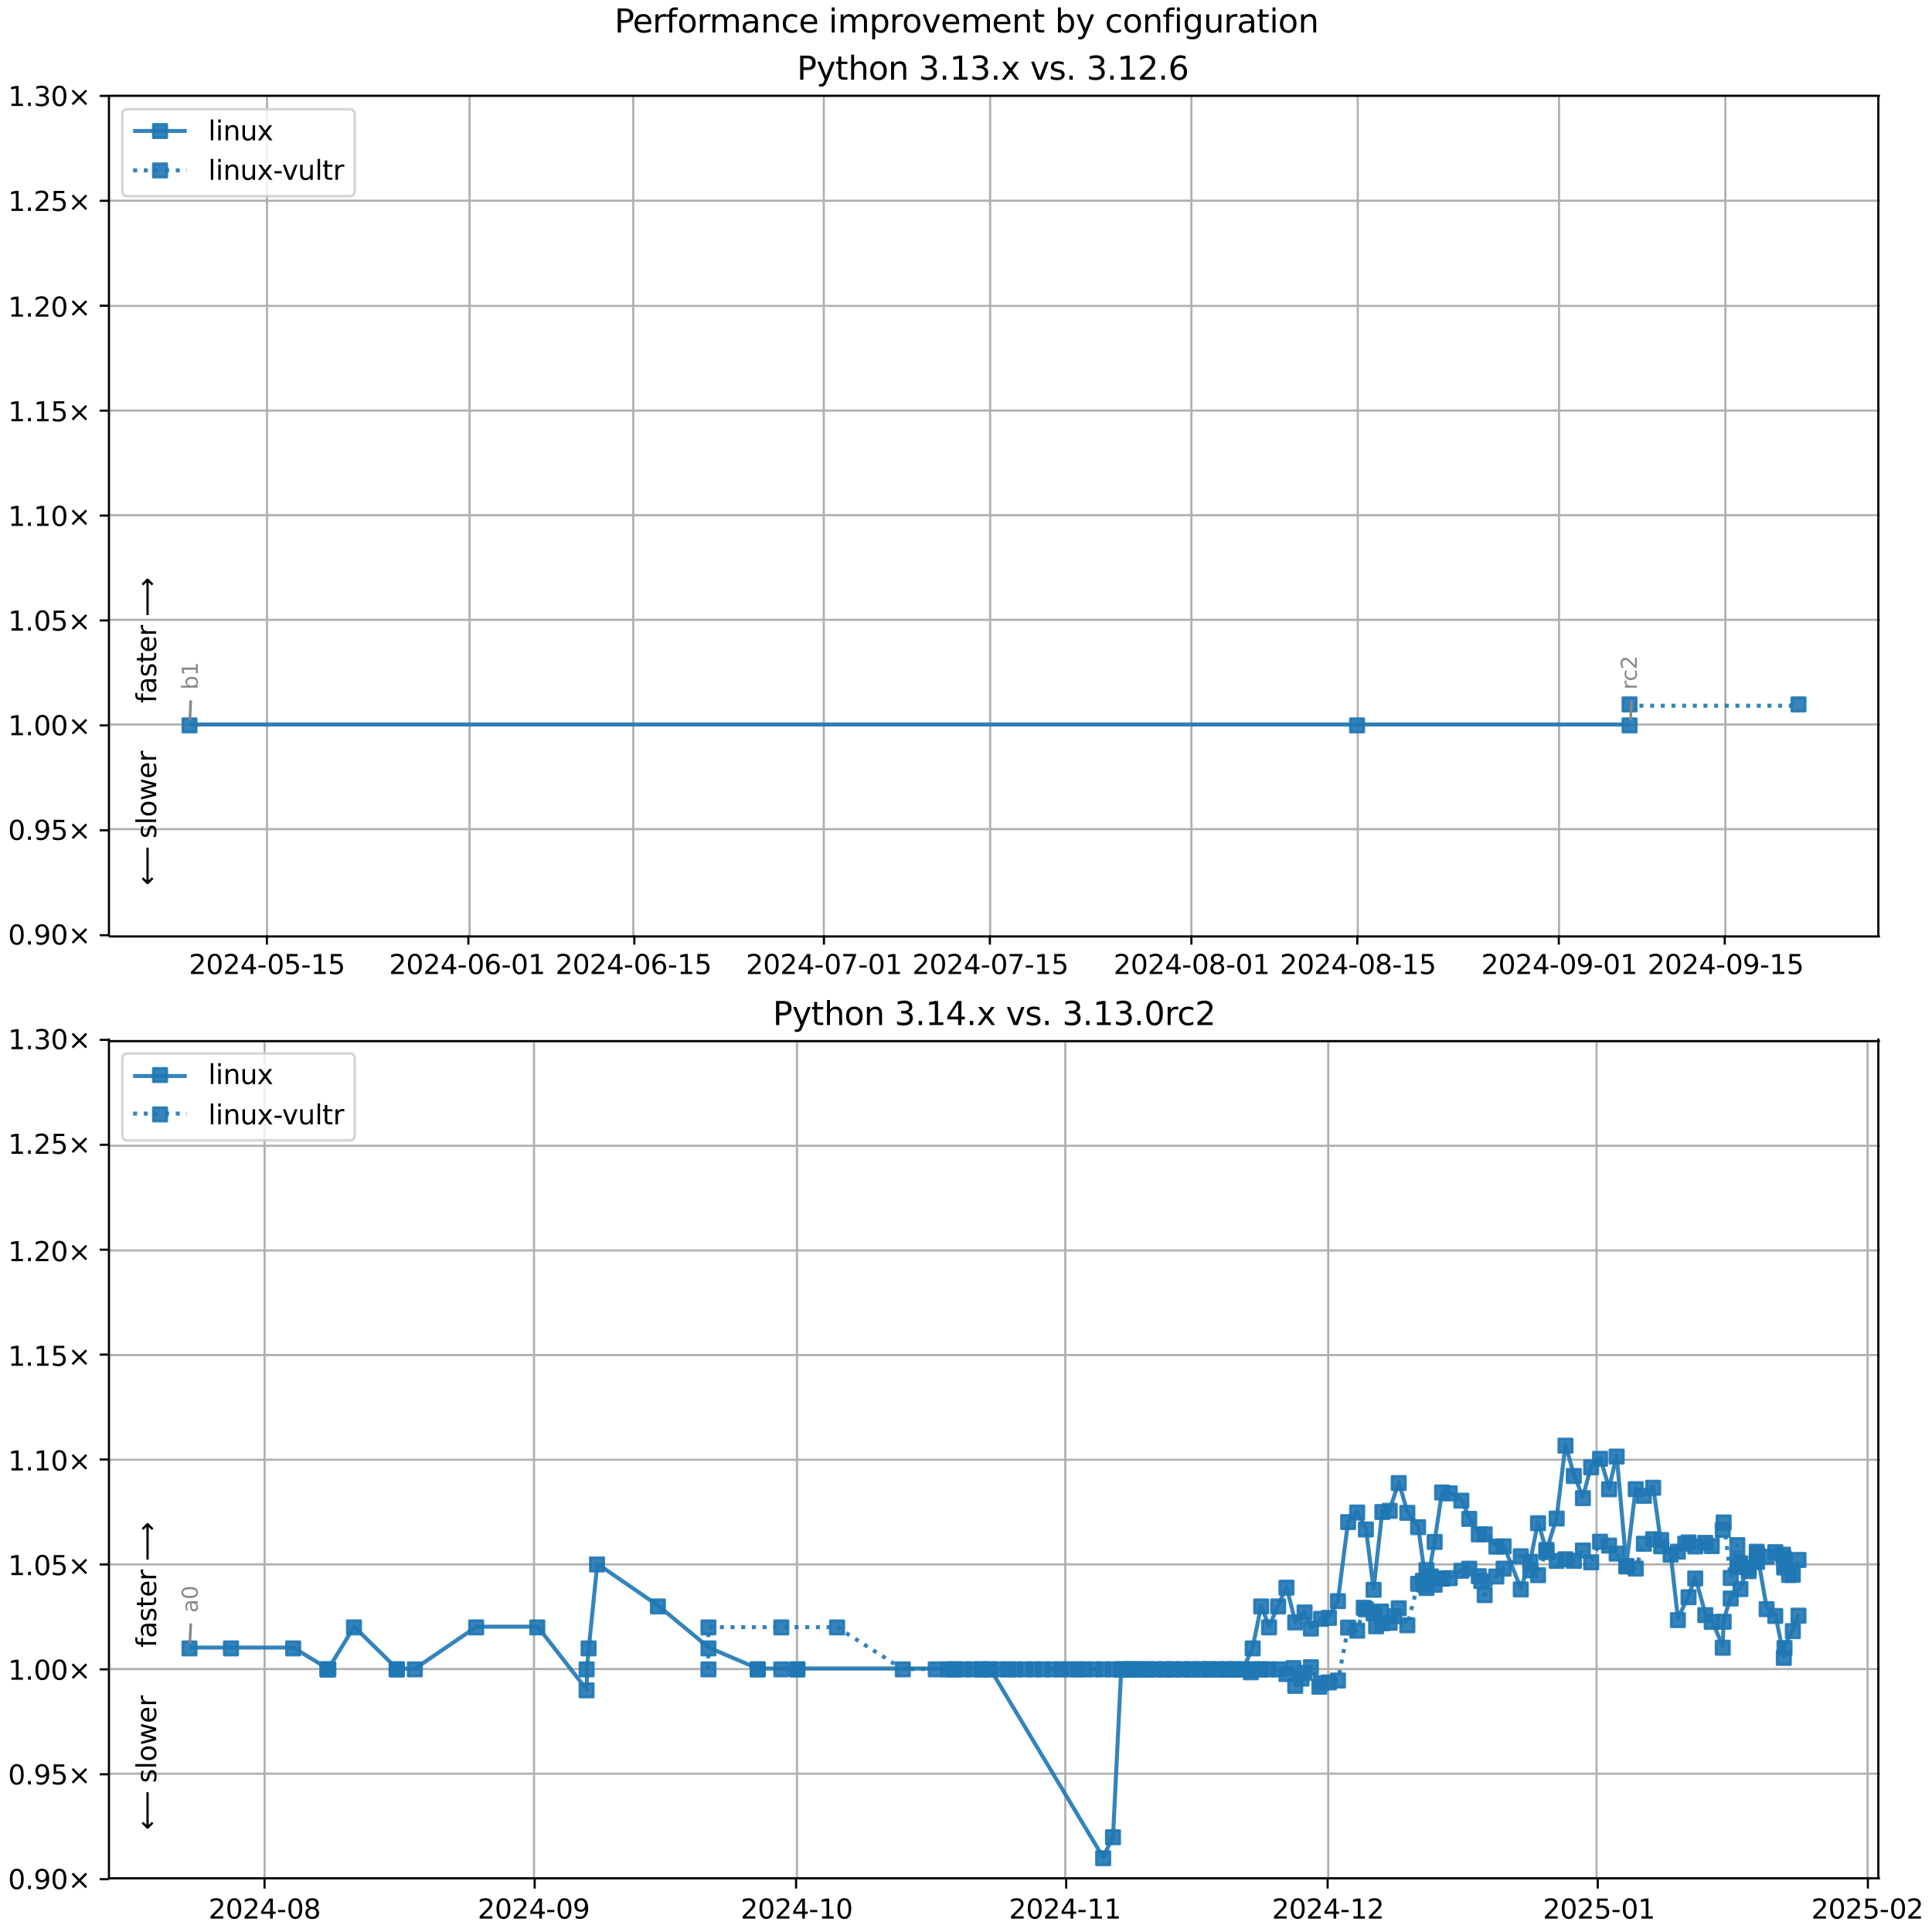 <?xml version="1.0" encoding="UTF-8"?>
<!DOCTYPE svg  PUBLIC '-//W3C//DTD SVG 1.1//EN'  'http://www.w3.org/Graphics/SVG/1.1/DTD/svg11.dtd'>
<svg width="720pt" height="720pt" version="1.1" viewBox="0 0 720 720" xmlns="http://www.w3.org/2000/svg" xmlns:xlink="http://www.w3.org/1999/xlink">
<defs>
<style type="text/css">*{stroke-linejoin: round; stroke-linecap: butt}</style>
</defs>
<path d="m0 720h720v-720h-720z" fill="#fff"/>
<path d="m40.6 349h660v-313h-660z" fill="#fff"/>
<path d="m99.5 349v-313" clip-path="url(#g)" fill="none" stroke="#b0b0b0" stroke-linecap="square" stroke-width=".8"/>
<defs>
<path id="k" d="m0 0v3.5" stroke="#000" stroke-width=".8"/>
</defs>
<use x="99.457" y="348.529" stroke="#000000" stroke-width=".8" xlink:href="#k"/>
<g transform="translate(70.4 363) scale(.1 -.1)">
<defs>
<path id="c" transform="scale(.016)" d="m1228 531h2203v-531h-2962v531q359 372 979 998 621 627 780 809 303 340 423 576 121 236 121 464 0 372-261 606-261 235-680 235-297 0-627-103-329-103-704-313v638q381 153 712 231 332 78 607 78 725 0 1156-363 431-362 431-968 0-288-108-546-107-257-392-607-78-91-497-524-418-433-1181-1211z"/>
<path id="b" transform="scale(.016)" d="m2034 4250q-487 0-733-480-245-479-245-1442 0-959 245-1439 246-480 733-480 491 0 736 480 246 480 246 1439 0 963-246 1442-245 480-736 480zm0 500q785 0 1199-621 414-620 414-1801 0-1178-414-1799-414-620-1199-620-784 0-1198 620-414 621-414 1799 0 1181 414 1801 414 621 1198 621z"/>
<path id="m" transform="scale(.016)" d="m2419 4116-1594-2491h1594v2491zm-166 550h794v-3041h666v-525h-666v-1100h-628v1100h-2106v609l1940 2957z"/>
<path id="f" transform="scale(.016)" d="m313 2009h1684v-512h-1684v512z"/>
<path id="l" transform="scale(.016)" d="m691 4666h2478v-532h-1900v-1143q137 47 274 70 138 23 276 23 781 0 1237-428 457-428 457-1159 0-753-469-1171-469-417-1322-417-294 0-599 50-304 50-629 150v635q281-153 581-228t634-75q541 0 856 284 316 284 316 772 0 487-316 771-315 285-856 285-253 0-505-56-251-56-513-175v2344z"/>
<path id="d" transform="scale(.016)" d="m794 531h1031v3560l-1122-225v575l1116 225h631v-4135h1031v-531h-2687v531z"/>
</defs>
<use xlink:href="#c"/>
<use transform="translate(63.6)" xlink:href="#b"/>
<use transform="translate(127)" xlink:href="#c"/>
<use transform="translate(191)" xlink:href="#m"/>
<use transform="translate(254)" xlink:href="#f"/>
<use transform="translate(291)" xlink:href="#b"/>
<use transform="translate(354)" xlink:href="#l"/>
<use transform="translate(418)" xlink:href="#f"/>
<use transform="translate(454)" xlink:href="#d"/>
<use transform="translate(518)" xlink:href="#l"/>
</g>
<path d="m175 349v-313" clip-path="url(#g)" fill="none" stroke="#b0b0b0" stroke-linecap="square" stroke-width=".8"/>
<use x="174.548" y="348.529" stroke="#000000" stroke-width=".8" xlink:href="#k"/>
<g transform="translate(145 363) scale(.1 -.1)">
<defs>
<path id="ah" transform="scale(.016)" d="m2113 2584q-425 0-674-291-248-290-248-796 0-503 248-796 249-292 674-292t673 292q248 293 248 796 0 506-248 796-248 291-673 291zm1253 1979v-575q-238 112-480 171-242 60-480 60-625 0-955-422-329-422-376-1275 184 272 462 417 279 145 613 145 703 0 1111-427 408-426 408-1160 0-719-425-1154-425-434-1131-434-810 0-1238 620-428 621-428 1799 0 1106 525 1764t1409 658q238 0 480-47t505-140z"/>
</defs>
<use xlink:href="#c"/>
<use transform="translate(63.6)" xlink:href="#b"/>
<use transform="translate(127)" xlink:href="#c"/>
<use transform="translate(191)" xlink:href="#m"/>
<use transform="translate(254)" xlink:href="#f"/>
<use transform="translate(291)" xlink:href="#b"/>
<use transform="translate(354)" xlink:href="#ah"/>
<use transform="translate(418)" xlink:href="#f"/>
<use transform="translate(454)" xlink:href="#b"/>
<use transform="translate(518)" xlink:href="#d"/>
</g>
<path d="m236 349v-313" clip-path="url(#g)" fill="none" stroke="#b0b0b0" stroke-linecap="square" stroke-width=".8"/>
<use x="236.387" y="348.529" stroke="#000000" stroke-width=".8" xlink:href="#k"/>
<g transform="translate(207 363) scale(.1 -.1)">
<use xlink:href="#c"/>
<use transform="translate(63.6)" xlink:href="#b"/>
<use transform="translate(127)" xlink:href="#c"/>
<use transform="translate(191)" xlink:href="#m"/>
<use transform="translate(254)" xlink:href="#f"/>
<use transform="translate(291)" xlink:href="#b"/>
<use transform="translate(354)" xlink:href="#ah"/>
<use transform="translate(418)" xlink:href="#f"/>
<use transform="translate(454)" xlink:href="#d"/>
<use transform="translate(518)" xlink:href="#l"/>
</g>
<path d="m307 349v-313" clip-path="url(#g)" fill="none" stroke="#b0b0b0" stroke-linecap="square" stroke-width=".8"/>
<use x="307.061" y="348.529" stroke="#000000" stroke-width=".8" xlink:href="#k"/>
<g transform="translate(278 363) scale(.1 -.1)">
<defs>
<path id="al" transform="scale(.016)" d="m525 4666h3e3v-269l-1694-4397h-659l1594 4134h-2241v532z"/>
</defs>
<use xlink:href="#c"/>
<use transform="translate(63.6)" xlink:href="#b"/>
<use transform="translate(127)" xlink:href="#c"/>
<use transform="translate(191)" xlink:href="#m"/>
<use transform="translate(254)" xlink:href="#f"/>
<use transform="translate(291)" xlink:href="#b"/>
<use transform="translate(354)" xlink:href="#al"/>
<use transform="translate(418)" xlink:href="#f"/>
<use transform="translate(454)" xlink:href="#b"/>
<use transform="translate(518)" xlink:href="#d"/>
</g>
<path d="m369 349v-313" clip-path="url(#g)" fill="none" stroke="#b0b0b0" stroke-linecap="square" stroke-width=".8"/>
<use x="368.9" y="348.529" stroke="#000000" stroke-width=".8" xlink:href="#k"/>
<g transform="translate(340 363) scale(.1 -.1)">
<use xlink:href="#c"/>
<use transform="translate(63.6)" xlink:href="#b"/>
<use transform="translate(127)" xlink:href="#c"/>
<use transform="translate(191)" xlink:href="#m"/>
<use transform="translate(254)" xlink:href="#f"/>
<use transform="translate(291)" xlink:href="#b"/>
<use transform="translate(354)" xlink:href="#al"/>
<use transform="translate(418)" xlink:href="#f"/>
<use transform="translate(454)" xlink:href="#d"/>
<use transform="translate(518)" xlink:href="#l"/>
</g>
<path d="m444 349v-313" clip-path="url(#g)" fill="none" stroke="#b0b0b0" stroke-linecap="square" stroke-width=".8"/>
<use x="443.991" y="348.529" stroke="#000000" stroke-width=".8" xlink:href="#k"/>
<g transform="translate(415 363) scale(.1 -.1)">
<defs>
<path id="ag" transform="scale(.016)" d="m2034 2216q-450 0-708-241-257-241-257-662 0-422 257-663 258-241 708-241t709 242q260 243 260 662 0 421-258 662-257 241-711 241zm-631 268q-406 100-633 378-226 279-226 679 0 559 398 884 399 325 1092 325 697 0 1094-325t397-884q0-400-227-679-226-278-629-378 456-106 710-416 255-309 255-755 0-679-414-1042-414-362-1186-362-771 0-1186 362-414 363-414 1042 0 446 256 755 257 310 713 416zm-231 997q0-362 226-565 227-203 636-203 407 0 636 203 230 203 230 565 0 363-230 566-229 203-636 203-409 0-636-203-226-203-226-566z"/>
</defs>
<use xlink:href="#c"/>
<use transform="translate(63.6)" xlink:href="#b"/>
<use transform="translate(127)" xlink:href="#c"/>
<use transform="translate(191)" xlink:href="#m"/>
<use transform="translate(254)" xlink:href="#f"/>
<use transform="translate(291)" xlink:href="#b"/>
<use transform="translate(354)" xlink:href="#ag"/>
<use transform="translate(418)" xlink:href="#f"/>
<use transform="translate(454)" xlink:href="#b"/>
<use transform="translate(518)" xlink:href="#d"/>
</g>
<path d="m506 349v-313" clip-path="url(#g)" fill="none" stroke="#b0b0b0" stroke-linecap="square" stroke-width=".8"/>
<use x="505.83" y="348.529" stroke="#000000" stroke-width=".8" xlink:href="#k"/>
<g transform="translate(477 363) scale(.1 -.1)">
<use xlink:href="#c"/>
<use transform="translate(63.6)" xlink:href="#b"/>
<use transform="translate(127)" xlink:href="#c"/>
<use transform="translate(191)" xlink:href="#m"/>
<use transform="translate(254)" xlink:href="#f"/>
<use transform="translate(291)" xlink:href="#b"/>
<use transform="translate(354)" xlink:href="#ag"/>
<use transform="translate(418)" xlink:href="#f"/>
<use transform="translate(454)" xlink:href="#d"/>
<use transform="translate(518)" xlink:href="#l"/>
</g>
<path d="m581 349v-313" clip-path="url(#g)" fill="none" stroke="#b0b0b0" stroke-linecap="square" stroke-width=".8"/>
<use x="580.921" y="348.529" stroke="#000000" stroke-width=".8" xlink:href="#k"/>
<g transform="translate(552 363) scale(.1 -.1)">
<defs>
<path id="w" transform="scale(.016)" d="m703 97v575q238-113 481-172 244-59 479-59 625 0 954 420 330 420 377 1277-181-269-460-413-278-144-615-144-700 0-1108 423-408 424-408 1159 0 718 425 1152 425 435 1131 435 810 0 1236-621 427-620 427-1801 0-1103-524-1761-523-658-1407-658-238 0-482 47-243 47-506 141zm1256 1978q425 0 673 290 249 291 249 798 0 503-249 795-248 292-673 292t-673-292-248-795q0-507 248-798 248-290 673-290z"/>
</defs>
<use xlink:href="#c"/>
<use transform="translate(63.6)" xlink:href="#b"/>
<use transform="translate(127)" xlink:href="#c"/>
<use transform="translate(191)" xlink:href="#m"/>
<use transform="translate(254)" xlink:href="#f"/>
<use transform="translate(291)" xlink:href="#b"/>
<use transform="translate(354)" xlink:href="#w"/>
<use transform="translate(418)" xlink:href="#f"/>
<use transform="translate(454)" xlink:href="#b"/>
<use transform="translate(518)" xlink:href="#d"/>
</g>
<path d="m643 349v-313" clip-path="url(#g)" fill="none" stroke="#b0b0b0" stroke-linecap="square" stroke-width=".8"/>
<use x="642.761" y="348.529" stroke="#000000" stroke-width=".8" xlink:href="#k"/>
<g transform="translate(614 363) scale(.1 -.1)">
<use xlink:href="#c"/>
<use transform="translate(63.6)" xlink:href="#b"/>
<use transform="translate(127)" xlink:href="#c"/>
<use transform="translate(191)" xlink:href="#m"/>
<use transform="translate(254)" xlink:href="#f"/>
<use transform="translate(291)" xlink:href="#b"/>
<use transform="translate(354)" xlink:href="#w"/>
<use transform="translate(418)" xlink:href="#f"/>
<use transform="translate(454)" xlink:href="#d"/>
<use transform="translate(518)" xlink:href="#l"/>
</g>
<path d="m40.6 349h660" clip-path="url(#g)" fill="none" stroke="#b0b0b0" stroke-linecap="square" stroke-width=".8"/>
<defs>
<path id="i" d="m0 0h-3.5" stroke="#000" stroke-width=".8"/>
</defs>
<use x="40.646" y="348.529" stroke="#000000" stroke-width=".8" xlink:href="#i"/>
<g transform="translate(3 352) scale(.1 -.1)">
<defs>
<path id="e" transform="scale(.016)" d="m684 794h660v-794h-660v794z"/>
<path id="j" transform="scale(.016)" d="m4488 3438-1429-1435 1429-1428-372-378-1435 1434-1434-1434-369 378 1425 1428-1425 1435 369 378 1434-1435 1435 1435 372-378z"/>
</defs>
<use xlink:href="#b"/>
<use transform="translate(63.6)" xlink:href="#e"/>
<use transform="translate(95.4)" xlink:href="#w"/>
<use transform="translate(159)" xlink:href="#b"/>
<use transform="translate(223)" xlink:href="#j"/>
</g>
<path d="m40.6 309h660" clip-path="url(#g)" fill="none" stroke="#b0b0b0" stroke-linecap="square" stroke-width=".8"/>
<use x="40.646" y="309.429" stroke="#000000" stroke-width=".8" xlink:href="#i"/>
<g transform="translate(3 313) scale(.1 -.1)">
<use xlink:href="#b"/>
<use transform="translate(63.6)" xlink:href="#e"/>
<use transform="translate(95.4)" xlink:href="#w"/>
<use transform="translate(159)" xlink:href="#l"/>
<use transform="translate(223)" xlink:href="#j"/>
</g>
<path d="m40.6 270h660" clip-path="url(#g)" fill="none" stroke="#b0b0b0" stroke-linecap="square" stroke-width=".8"/>
<use x="40.646" y="270.33" stroke="#000000" stroke-width=".8" xlink:href="#i"/>
<g transform="translate(3 274) scale(.1 -.1)">
<use xlink:href="#d"/>
<use transform="translate(63.6)" xlink:href="#e"/>
<use transform="translate(95.4)" xlink:href="#b"/>
<use transform="translate(159)" xlink:href="#b"/>
<use transform="translate(223)" xlink:href="#j"/>
</g>
<path d="m40.6 231h660" clip-path="url(#g)" fill="none" stroke="#b0b0b0" stroke-linecap="square" stroke-width=".8"/>
<use x="40.646" y="231.23" stroke="#000000" stroke-width=".8" xlink:href="#i"/>
<g transform="translate(3 235) scale(.1 -.1)">
<use xlink:href="#d"/>
<use transform="translate(63.6)" xlink:href="#e"/>
<use transform="translate(95.4)" xlink:href="#b"/>
<use transform="translate(159)" xlink:href="#l"/>
<use transform="translate(223)" xlink:href="#j"/>
</g>
<path d="m40.6 192h660" clip-path="url(#g)" fill="none" stroke="#b0b0b0" stroke-linecap="square" stroke-width=".8"/>
<use x="40.646" y="192.131" stroke="#000000" stroke-width=".8" xlink:href="#i"/>
<g transform="translate(3 196) scale(.1 -.1)">
<use xlink:href="#d"/>
<use transform="translate(63.6)" xlink:href="#e"/>
<use transform="translate(95.4)" xlink:href="#d"/>
<use transform="translate(159)" xlink:href="#b"/>
<use transform="translate(223)" xlink:href="#j"/>
</g>
<path d="m40.6 153h660" clip-path="url(#g)" fill="none" stroke="#b0b0b0" stroke-linecap="square" stroke-width=".8"/>
<use x="40.646" y="153.031" stroke="#000000" stroke-width=".8" xlink:href="#i"/>
<g transform="translate(3 157) scale(.1 -.1)">
<use xlink:href="#d"/>
<use transform="translate(63.6)" xlink:href="#e"/>
<use transform="translate(95.4)" xlink:href="#d"/>
<use transform="translate(159)" xlink:href="#l"/>
<use transform="translate(223)" xlink:href="#j"/>
</g>
<path d="m40.6 114h660" clip-path="url(#g)" fill="none" stroke="#b0b0b0" stroke-linecap="square" stroke-width=".8"/>
<use x="40.646" y="113.932" stroke="#000000" stroke-width=".8" xlink:href="#i"/>
<g transform="translate(3 118) scale(.1 -.1)">
<use xlink:href="#d"/>
<use transform="translate(63.6)" xlink:href="#e"/>
<use transform="translate(95.4)" xlink:href="#c"/>
<use transform="translate(159)" xlink:href="#b"/>
<use transform="translate(223)" xlink:href="#j"/>
</g>
<path d="m40.6 74.8h660" clip-path="url(#g)" fill="none" stroke="#b0b0b0" stroke-linecap="square" stroke-width=".8"/>
<use x="40.646" y="74.832" stroke="#000000" stroke-width=".8" xlink:href="#i"/>
<g transform="translate(3 78.6) scale(.1 -.1)">
<use xlink:href="#d"/>
<use transform="translate(63.6)" xlink:href="#e"/>
<use transform="translate(95.4)" xlink:href="#c"/>
<use transform="translate(159)" xlink:href="#l"/>
<use transform="translate(223)" xlink:href="#j"/>
</g>
<path d="m40.6 35.7h660" clip-path="url(#g)" fill="none" stroke="#b0b0b0" stroke-linecap="square" stroke-width=".8"/>
<use x="40.646" y="35.733" stroke="#000000" stroke-width=".8" xlink:href="#i"/>
<g transform="translate(3 39.5) scale(.1 -.1)">
<defs>
<path id="t" transform="scale(.016)" d="m2597 2516q453-97 707-404 255-306 255-756 0-690-475-1069-475-378-1350-378-293 0-604 58t-642 174v609q262-153 574-231 313-78 654-78 593 0 904 234t311 681q0 413-289 645-289 233-804 233h-544v519h569q465 0 712 186t247 536q0 359-255 551-254 193-729 193-260 0-557-57-297-56-653-174v562q360 100 674 150t592 50q719 0 1137-327 419-326 419-882 0-388-222-655t-631-370z"/>
</defs>
<use xlink:href="#d"/>
<use transform="translate(63.6)" xlink:href="#e"/>
<use transform="translate(95.4)" xlink:href="#t"/>
<use transform="translate(159)" xlink:href="#b"/>
<use transform="translate(223)" xlink:href="#j"/>
</g>
<path d="m70.6 270h435 102" clip-path="url(#g)" fill="none" stroke="#1f77b4" stroke-linecap="square" stroke-opacity=".9" stroke-width="1.5"/>
<defs>
<path id="a" d="m-2.5 2.5h5v-5h-5z" stroke="#1f77b4" stroke-opacity=".9"/>
</defs>
<g clip-path="url(#g)" fill="#1f77b4" fill-opacity=".9" stroke="#1f77b4" stroke-opacity=".9">
<use x="70.627" y="270.33" xlink:href="#a"/>
<use x="505.743" y="270.33" xlink:href="#a"/>
<use x="607.287" y="270.33" xlink:href="#a"/>
</g>
<g stroke="#1f77b4" stroke-opacity=".9">
<path d="m607 263h63" clip-path="url(#g)" fill="none" stroke-dasharray="1.5,2.475" stroke-width="1.5"/>
<g clip-path="url(#g)" fill="#1f77b4" fill-opacity=".9">
<use x="607.287" y="262.51" xlink:href="#a"/>
<use x="670.247" y="262.51" xlink:href="#a"/>
</g>
</g>
<path d="m40.6 349v-313" fill="none" stroke="#000" stroke-linecap="square" stroke-width=".8"/>
<path d="m700 349v-313" fill="none" stroke="#000" stroke-linecap="square" stroke-width=".8"/>
<path d="m40.6 349h660" fill="none" stroke="#000" stroke-linecap="square" stroke-width=".8"/>
<path d="m40.6 35.7h660" fill="none" stroke="#000" stroke-linecap="square" stroke-width=".8"/>
<path d="m71.1 261-0.348 7.35" fill="none" stroke="#888" stroke-linecap="round"/>
<g transform="translate(73.7 257) rotate(-90) scale(.08 -.08)" fill="#888">
<defs>
<path id="ak" transform="scale(.016)" d="m3116 1747q0 634-261 995t-717 361q-457 0-718-361t-261-995 261-995 718-361q456 0 717 361t261 995zm-1957 1222q182 312 458 463 277 152 661 152 638 0 1036-506 399-506 399-1331t-399-1332q-398-506-1036-506-384 0-661 152-276 152-458 464v-525h-578v4863h578v-1894z"/>
</defs>
<use xlink:href="#ak"/>
<use transform="translate(63.5)" xlink:href="#d"/>
</g>
<path d="m608 261-0.326 7.34" fill="none" stroke="#888" stroke-linecap="round"/>
<g transform="translate(610 257) rotate(-90) scale(.08 -.08)" fill="#888">
<defs>
<path id="n" transform="scale(.016)" d="m2631 2963q-97 56-211 82-114 27-251 27-488 0-749-317t-261-911v-1844h-578v3500h578v-544q182 319 472 473 291 155 707 155 59 0 131-8 72-7 159-23l3-590z"/>
<path id="ac" transform="scale(.016)" d="m3122 3366v-538q-244 135-489 202t-495 67q-560 0-870-355-309-354-309-995t309-996q310-354 870-354 250 0 495 67t489 202v-532q-241-112-499-168-257-57-548-57-791 0-1257 497-465 497-465 1341 0 856 470 1346 471 491 1290 491 265 0 518-55 253-54 491-163z"/>
</defs>
<use xlink:href="#n"/>
<use transform="translate(38.9)" xlink:href="#ac"/>
<use transform="translate(93.8)" xlink:href="#c"/>
</g>
<g clip-path="url(#g)">
<g transform="translate(58.2 262) rotate(-90) scale(.1 -.1)">
<defs>
<path id="ab" transform="scale(.016)" d="m2375 4863v-479h-550q-309 0-430-125-120-125-120-450v-309h947v-447h-947v-3053h-578v3053h-550v447h550v244q0 584 272 851 272 268 862 268h544z"/>
<path id="aa" transform="scale(.016)" d="m2194 1759q-697 0-966-159t-269-544q0-306 202-486 202-179 548-179 479 0 768 339t289 901v128h-572zm1147 238v-2e3h-575v531q-197-318-491-470t-719-152q-537 0-855 302-317 302-317 808 0 590 395 890 396 300 1180 300h807v57q0 397-261 614t-733 217q-300 0-585-72-284-72-546-216v532q315 122 612 182 297 61 578 61 760 0 1135-394 375-393 375-1193z"/>
<path id="y" transform="scale(.016)" d="m2834 3397v-544q-243 125-506 187-262 63-544 63-428 0-642-131t-214-394q0-200 153-314t616-217l197-44q612-131 870-370t258-667q0-488-386-773-386-284-1061-284-281 0-586 55t-642 164v594q319-166 628-249 309-82 613-82 406 0 624 139 219 139 219 392 0 234-158 359-157 125-692 241l-200 47q-534 112-772 345-237 233-237 639 0 494 350 762 350 269 994 269 318 0 599-47 282-46 519-140z"/>
<path id="p" transform="scale(.016)" d="m1172 4494v-994h1184v-447h-1184v-1900q0-428 117-550t477-122h590v-481h-590q-666 0-919 248-253 249-253 905v1900h-422v447h422v994h578z"/>
<path id="s" transform="scale(.016)" d="m3597 1894v-281h-2644q38-594 358-905t892-311q331 0 642 81t618 244v-544q-310-131-635-200t-659-69q-838 0-1327 487-489 488-489 1320 0 859 464 1363 464 505 1252 505 706 0 1117-455 411-454 411-1235zm-575 169q-6 471-264 752-258 282-683 282-481 0-770-272t-333-766l2050 4z"/>
<path id="am" transform="scale(.016)" d="m8863 2147v-281l-1229-1228-375 375 729 728h-7622v531h7622l-729 728 375 375 1229-1228z"/>
</defs>
<use xlink:href="#ab"/>
<use transform="translate(35.2)" xlink:href="#aa"/>
<use transform="translate(96.5)" xlink:href="#y"/>
<use transform="translate(149)" xlink:href="#p"/>
<use transform="translate(188)" xlink:href="#s"/>
<use transform="translate(249)" xlink:href="#n"/>
<use transform="translate(290)" xlink:href="#DejaVuSans-20"/>
<use transform="translate(322)" xlink:href="#am"/>
</g>
</g>
<g clip-path="url(#g)">
<g transform="translate(58.2 330) rotate(-90) scale(.1 -.1)">
<defs>
<path id="an" transform="scale(.016)" d="m313 1866v281l1228 1228 375-375-728-728h7621v-531h-7621l728-728-375-375-1228 1228z"/>
<path id="r" transform="scale(.016)" d="m603 4863h575v-4863h-575v4863z"/>
<path id="q" transform="scale(.016)" d="m1959 3097q-462 0-731-361t-269-989 267-989q268-361 733-361 460 0 728 362 269 363 269 988 0 622-269 986-268 364-728 364zm0 487q750 0 1178-488 429-487 429-1349 0-859-429-1349-428-489-1178-489-753 0-1180 489-426 490-426 1349 0 862 426 1349 427 488 1180 488z"/>
<path id="ai" transform="scale(.016)" d="m269 3500h575l719-2731 715 2731h678l719-2731 716 2731h575l-916-3500h-678l-753 2869-756-2869h-679l-915 3500z"/>
</defs>
<use xlink:href="#an"/>
<use transform="translate(143)" xlink:href="#DejaVuSans-20"/>
<use transform="translate(175)" xlink:href="#y"/>
<use transform="translate(227)" xlink:href="#r"/>
<use transform="translate(255)" xlink:href="#q"/>
<use transform="translate(316)" xlink:href="#ai"/>
<use transform="translate(398)" xlink:href="#s"/>
<use transform="translate(460)" xlink:href="#n"/>
</g>
</g>
<g transform="translate(297 29.7) scale(.12 -.12)">
<defs>
<path id="af" transform="scale(.016)" d="m1259 4147v-1753h794q441 0 681 228 241 228 241 650 0 419-241 647-240 228-681 228h-794zm-631 519h1425q785 0 1186-355 402-355 402-1039 0-691-402-1044-401-353-1186-353h-794v-1875h-631v4666z"/>
<path id="ad" transform="scale(.016)" d="m2059-325q-243-625-475-815-231-191-618-191h-460v481h338q237 0 368 113 132 112 291 531l103 262-1415 3444h609l1094-2737 1094 2737h609l-1538-3825z"/>
<path id="aj" transform="scale(.016)" d="m3513 2113v-2113h-575v2094q0 497-194 743-194 247-581 247-466 0-735-297-269-296-269-809v-1978h-578v4863h578v-1907q207 316 486 472 280 156 646 156 603 0 912-373 310-373 310-1098z"/>
<path id="o" transform="scale(.016)" d="m3513 2113v-2113h-575v2094q0 497-194 743-194 247-581 247-466 0-735-297-269-296-269-809v-1978h-578v3500h578v-544q207 316 486 472 280 156 646 156 603 0 912-373 310-373 310-1098z"/>
<path id="x" transform="scale(.016)" d="m3513 3500-1266-1703 1331-1797h-678l-1019 1375-1018-1375h-679l1360 1831-1244 1669h678l928-1247 928 1247h679z"/>
<path id="z" transform="scale(.016)" d="m191 3500h609l1094-2937 1094 2937h609l-1313-3500h-781l-1312 3500z"/>
</defs>
<use xlink:href="#af"/>
<use transform="translate(60.3)" xlink:href="#ad"/>
<use transform="translate(119)" xlink:href="#p"/>
<use transform="translate(159)" xlink:href="#aj"/>
<use transform="translate(222)" xlink:href="#q"/>
<use transform="translate(283)" xlink:href="#o"/>
<use transform="translate(347)" xlink:href="#DejaVuSans-20"/>
<use transform="translate(378)" xlink:href="#t"/>
<use transform="translate(442)" xlink:href="#e"/>
<use transform="translate(474)" xlink:href="#d"/>
<use transform="translate(537)" xlink:href="#t"/>
<use transform="translate(601)" xlink:href="#e"/>
<use transform="translate(633)" xlink:href="#x"/>
<use transform="translate(692)" xlink:href="#DejaVuSans-20"/>
<use transform="translate(724)" xlink:href="#z"/>
<use transform="translate(783)" xlink:href="#y"/>
<use transform="translate(835)" xlink:href="#e"/>
<use transform="translate(867)" xlink:href="#DejaVuSans-20"/>
<use transform="translate(899)" xlink:href="#t"/>
<use transform="translate(962)" xlink:href="#e"/>
<use transform="translate(994)" xlink:href="#d"/>
<use transform="translate(1058)" xlink:href="#c"/>
<use transform="translate(1121)" xlink:href="#e"/>
<use transform="translate(1153)" xlink:href="#ah"/>
</g>
<path d="m47.6 73.1h82.6q2 0 2-2v-28.4q0-2-2-2h-82.6q-2 0-2 2v28.4q0 2 2 2z" fill="#fff" opacity=".8" stroke="#ccc"/>
<path d="m49.6 48.8h10 10" fill="none" stroke="#1f77b4" stroke-linecap="square" stroke-opacity=".9" stroke-width="1.5"/>
<use x="59.646" y="48.831" fill="#1f77b4" fill-opacity=".9" stroke="#1f77b4" stroke-opacity=".9" xlink:href="#a"/>
<g transform="translate(77.6 52.3) scale(.1 -.1)">
<defs>
<path id="v" transform="scale(.016)" d="m603 3500h575v-3500h-575v3500zm0 1363h575v-729h-575v729z"/>
<path id="u" transform="scale(.016)" d="m544 1381v2119h575v-2097q0-497 193-746 194-248 582-248 465 0 735 297 271 297 271 810v1984h575v-3500h-575v538q-209-319-486-474-276-155-642-155-603 0-916 375-312 375-312 1097zm1447 2203z"/>
</defs>
<use xlink:href="#r"/>
<use transform="translate(27.8)" xlink:href="#v"/>
<use transform="translate(55.6)" xlink:href="#o"/>
<use transform="translate(119)" xlink:href="#u"/>
<use transform="translate(182)" xlink:href="#x"/>
</g>
<path d="m49.6 63.5h10 10" fill="none" stroke="#1f77b4" stroke-dasharray="1.5,2.475" stroke-opacity=".9" stroke-width="1.5"/>
<use x="59.646" y="63.509" fill="#1f77b4" fill-opacity=".9" stroke="#1f77b4" stroke-opacity=".9" xlink:href="#a"/>
<g transform="translate(77.6 67) scale(.1 -.1)">
<use xlink:href="#r"/>
<use transform="translate(27.8)" xlink:href="#v"/>
<use transform="translate(55.6)" xlink:href="#o"/>
<use transform="translate(119)" xlink:href="#u"/>
<use transform="translate(182)" xlink:href="#x"/>
<use transform="translate(242)" xlink:href="#f"/>
<use transform="translate(275)" xlink:href="#z"/>
<use transform="translate(334)" xlink:href="#u"/>
<use transform="translate(398)" xlink:href="#r"/>
<use transform="translate(425)" xlink:href="#p"/>
<use transform="translate(465)" xlink:href="#n"/>
</g>
<path d="m40.6 700h660v-313h-660z" fill="#fff"/>
<path d="m98.6 700v-313" clip-path="url(#h)" fill="none" stroke="#b0b0b0" stroke-linecap="square" stroke-width=".8"/>
<use x="98.586" y="700.322" stroke="#000000" stroke-width=".8" xlink:href="#k"/>
<g transform="translate(77.7 715) scale(.1 -.1)">
<use xlink:href="#c"/>
<use transform="translate(63.6)" xlink:href="#b"/>
<use transform="translate(127)" xlink:href="#c"/>
<use transform="translate(191)" xlink:href="#m"/>
<use transform="translate(254)" xlink:href="#f"/>
<use transform="translate(291)" xlink:href="#b"/>
<use transform="translate(354)" xlink:href="#ag"/>
</g>
<path d="m199 700v-313" clip-path="url(#h)" fill="none" stroke="#b0b0b0" stroke-linecap="square" stroke-width=".8"/>
<use x="199.254" y="700.322" stroke="#000000" stroke-width=".8" xlink:href="#k"/>
<g transform="translate(178 715) scale(.1 -.1)">
<use xlink:href="#c"/>
<use transform="translate(63.6)" xlink:href="#b"/>
<use transform="translate(127)" xlink:href="#c"/>
<use transform="translate(191)" xlink:href="#m"/>
<use transform="translate(254)" xlink:href="#f"/>
<use transform="translate(291)" xlink:href="#b"/>
<use transform="translate(354)" xlink:href="#w"/>
</g>
<path d="m297 700v-313" clip-path="url(#h)" fill="none" stroke="#b0b0b0" stroke-linecap="square" stroke-width=".8"/>
<use x="296.676" y="700.322" stroke="#000000" stroke-width=".8" xlink:href="#k"/>
<g transform="translate(276 715) scale(.1 -.1)">
<use xlink:href="#c"/>
<use transform="translate(63.6)" xlink:href="#b"/>
<use transform="translate(127)" xlink:href="#c"/>
<use transform="translate(191)" xlink:href="#m"/>
<use transform="translate(254)" xlink:href="#f"/>
<use transform="translate(291)" xlink:href="#d"/>
<use transform="translate(354)" xlink:href="#b"/>
</g>
<path d="m397 700v-313" clip-path="url(#h)" fill="none" stroke="#b0b0b0" stroke-linecap="square" stroke-width=".8"/>
<use x="397.345" y="700.322" stroke="#000000" stroke-width=".8" xlink:href="#k"/>
<g transform="translate(376 715) scale(.1 -.1)">
<use xlink:href="#c"/>
<use transform="translate(63.6)" xlink:href="#b"/>
<use transform="translate(127)" xlink:href="#c"/>
<use transform="translate(191)" xlink:href="#m"/>
<use transform="translate(254)" xlink:href="#f"/>
<use transform="translate(291)" xlink:href="#d"/>
<use transform="translate(354)" xlink:href="#d"/>
</g>
<path d="m495 700v-313" clip-path="url(#h)" fill="none" stroke="#b0b0b0" stroke-linecap="square" stroke-width=".8"/>
<use x="494.767" y="700.322" stroke="#000000" stroke-width=".8" xlink:href="#k"/>
<g transform="translate(474 715) scale(.1 -.1)">
<use xlink:href="#c"/>
<use transform="translate(63.6)" xlink:href="#b"/>
<use transform="translate(127)" xlink:href="#c"/>
<use transform="translate(191)" xlink:href="#m"/>
<use transform="translate(254)" xlink:href="#f"/>
<use transform="translate(291)" xlink:href="#d"/>
<use transform="translate(354)" xlink:href="#c"/>
</g>
<path d="m595 700v-313" clip-path="url(#h)" fill="none" stroke="#b0b0b0" stroke-linecap="square" stroke-width=".8"/>
<use x="595.435" y="700.322" stroke="#000000" stroke-width=".8" xlink:href="#k"/>
<g transform="translate(575 715) scale(.1 -.1)">
<use xlink:href="#c"/>
<use transform="translate(63.6)" xlink:href="#b"/>
<use transform="translate(127)" xlink:href="#c"/>
<use transform="translate(191)" xlink:href="#l"/>
<use transform="translate(254)" xlink:href="#f"/>
<use transform="translate(291)" xlink:href="#b"/>
<use transform="translate(354)" xlink:href="#d"/>
</g>
<path d="m696 700v-313" clip-path="url(#h)" fill="none" stroke="#b0b0b0" stroke-linecap="square" stroke-width=".8"/>
<use x="696.104" y="700.322" stroke="#000000" stroke-width=".8" xlink:href="#k"/>
<g transform="translate(675 715) scale(.1 -.1)">
<use xlink:href="#c"/>
<use transform="translate(63.6)" xlink:href="#b"/>
<use transform="translate(127)" xlink:href="#c"/>
<use transform="translate(191)" xlink:href="#l"/>
<use transform="translate(254)" xlink:href="#f"/>
<use transform="translate(291)" xlink:href="#b"/>
<use transform="translate(354)" xlink:href="#c"/>
</g>
<path d="m40.6 700h660" clip-path="url(#h)" fill="none" stroke="#b0b0b0" stroke-linecap="square" stroke-width=".8"/>
<use x="40.646" y="700.322" stroke="#000000" stroke-width=".8" xlink:href="#i"/>
<g transform="translate(3 704) scale(.1 -.1)">
<use xlink:href="#b"/>
<use transform="translate(63.6)" xlink:href="#e"/>
<use transform="translate(95.4)" xlink:href="#w"/>
<use transform="translate(159)" xlink:href="#b"/>
<use transform="translate(223)" xlink:href="#j"/>
</g>
<path d="m40.6 661h660" clip-path="url(#h)" fill="none" stroke="#b0b0b0" stroke-linecap="square" stroke-width=".8"/>
<use x="40.646" y="661.222" stroke="#000000" stroke-width=".8" xlink:href="#i"/>
<g transform="translate(3 665) scale(.1 -.1)">
<use xlink:href="#b"/>
<use transform="translate(63.6)" xlink:href="#e"/>
<use transform="translate(95.4)" xlink:href="#w"/>
<use transform="translate(159)" xlink:href="#l"/>
<use transform="translate(223)" xlink:href="#j"/>
</g>
<path d="m40.6 622h660" clip-path="url(#h)" fill="none" stroke="#b0b0b0" stroke-linecap="square" stroke-width=".8"/>
<use x="40.646" y="622.123" stroke="#000000" stroke-width=".8" xlink:href="#i"/>
<g transform="translate(3 626) scale(.1 -.1)">
<use xlink:href="#d"/>
<use transform="translate(63.6)" xlink:href="#e"/>
<use transform="translate(95.4)" xlink:href="#b"/>
<use transform="translate(159)" xlink:href="#b"/>
<use transform="translate(223)" xlink:href="#j"/>
</g>
<path d="m40.6 583h660" clip-path="url(#h)" fill="none" stroke="#b0b0b0" stroke-linecap="square" stroke-width=".8"/>
<use x="40.646" y="583.023" stroke="#000000" stroke-width=".8" xlink:href="#i"/>
<g transform="translate(3 587) scale(.1 -.1)">
<use xlink:href="#d"/>
<use transform="translate(63.6)" xlink:href="#e"/>
<use transform="translate(95.4)" xlink:href="#b"/>
<use transform="translate(159)" xlink:href="#l"/>
<use transform="translate(223)" xlink:href="#j"/>
</g>
<path d="m40.6 544h660" clip-path="url(#h)" fill="none" stroke="#b0b0b0" stroke-linecap="square" stroke-width=".8"/>
<use x="40.646" y="543.923" stroke="#000000" stroke-width=".8" xlink:href="#i"/>
<g transform="translate(3 548) scale(.1 -.1)">
<use xlink:href="#d"/>
<use transform="translate(63.6)" xlink:href="#e"/>
<use transform="translate(95.4)" xlink:href="#d"/>
<use transform="translate(159)" xlink:href="#b"/>
<use transform="translate(223)" xlink:href="#j"/>
</g>
<path d="m40.6 505h660" clip-path="url(#h)" fill="none" stroke="#b0b0b0" stroke-linecap="square" stroke-width=".8"/>
<use x="40.646" y="504.824" stroke="#000000" stroke-width=".8" xlink:href="#i"/>
<g transform="translate(3 509) scale(.1 -.1)">
<use xlink:href="#d"/>
<use transform="translate(63.6)" xlink:href="#e"/>
<use transform="translate(95.4)" xlink:href="#d"/>
<use transform="translate(159)" xlink:href="#l"/>
<use transform="translate(223)" xlink:href="#j"/>
</g>
<path d="m40.6 466h660" clip-path="url(#h)" fill="none" stroke="#b0b0b0" stroke-linecap="square" stroke-width=".8"/>
<use x="40.646" y="465.724" stroke="#000000" stroke-width=".8" xlink:href="#i"/>
<g transform="translate(3 470) scale(.1 -.1)">
<use xlink:href="#d"/>
<use transform="translate(63.6)" xlink:href="#e"/>
<use transform="translate(95.4)" xlink:href="#c"/>
<use transform="translate(159)" xlink:href="#b"/>
<use transform="translate(223)" xlink:href="#j"/>
</g>
<path d="m40.6 427h660" clip-path="url(#h)" fill="none" stroke="#b0b0b0" stroke-linecap="square" stroke-width=".8"/>
<use x="40.646" y="426.625" stroke="#000000" stroke-width=".8" xlink:href="#i"/>
<g transform="translate(3 430) scale(.1 -.1)">
<use xlink:href="#d"/>
<use transform="translate(63.6)" xlink:href="#e"/>
<use transform="translate(95.4)" xlink:href="#c"/>
<use transform="translate(159)" xlink:href="#l"/>
<use transform="translate(223)" xlink:href="#j"/>
</g>
<path d="m40.6 388h660" clip-path="url(#h)" fill="none" stroke="#b0b0b0" stroke-linecap="square" stroke-width=".8"/>
<use x="40.646" y="387.525" stroke="#000000" stroke-width=".8" xlink:href="#i"/>
<g transform="translate(3 391) scale(.1 -.1)">
<use xlink:href="#d"/>
<use transform="translate(63.6)" xlink:href="#e"/>
<use transform="translate(95.4)" xlink:href="#t"/>
<use transform="translate(159)" xlink:href="#b"/>
<use transform="translate(223)" xlink:href="#j"/>
</g>
<g stroke="#1f77b4" stroke-opacity=".9">
<path d="m70.6 614h15.5 23.2l12.8 7.82h0.021 0.309l9.55-15.6 15.9 15.6h0.111 6.69l22.9-15.6h22.8l18.3 23.5 0.036-7.82 0.722-7.82 3.15-31.3 22.7 15.6 18.8 15.6 18.3 7.82h0.034 8.77 5.9 0.135 68.7 2.99l42.2 70.4 3.67-7.82 3.07-62.6h3.31 2.4 4.09 3.07 3.58 2.87 3.57 3.33 3.08 3.38 3.19 3.31 2.86 3.46l3.48-7.82 3.17-15.6 2.93 7.82 3.39-7.82 3.09-6.98 3.27 12.9 3.49-3.72 2.37 6.02 3.79-3.62 2.92-0.372 3.36-6.23 3.79-29.5 3.36-3.56 3.26 6.31 2.87 22.5 3.25-29 2.75-0.437 3.36-10.4 3.21 11.1 4.01 5.34 3.13 22.7 3.05-17.2 2.77-18.4 2.86 0.331 4.31 2.71 2.94 6.8 3.56 5.77 2.2-0.035 4.34 4.61 2.71-0.114 6.41 16 3.55-10.3 2.87-14.4 3.14 10.8 3.81-12.5 3.28-27.2 3.1 11.3 3.39 8.25 3.08-11.5 3.32-3.19 3.36 11.4 2.82-12.2 3.62 40.8 3.5-28.7 3.02 2.51 3.47-3.02 2.99 21.8 3.51 3.09 2.72 24.4 3.96-8.54 2.49-6.99 3.75 13.6 2.41 2.53 4.1 9.64 0.342-9.68 2.63-8.67 3.62-3.52 3.08-7.97 3.13-4.94 3.55 20.4 3.22 2.54 3.19 15.6 0.257-3.7 3.1-6.28 2.11-5.74" clip-path="url(#h)" fill="none" stroke-linecap="square" stroke-width="1.5"/>
<g clip-path="url(#h)" fill="#1f77b4" fill-opacity=".9">
<use x="70.627" y="614.303" xlink:href="#a"/>
<use x="86.078" y="614.303" xlink:href="#a"/>
<use x="109.265" y="614.303" xlink:href="#a"/>
<use x="122.041" y="622.123" xlink:href="#a"/>
<use x="122.062" y="622.123" xlink:href="#a"/>
<use x="122.371" y="622.123" xlink:href="#a"/>
<use x="131.919" y="606.483" xlink:href="#a"/>
<use x="147.798" y="622.123" xlink:href="#a"/>
<use x="147.91" y="622.123" xlink:href="#a"/>
<use x="154.599" y="622.123" xlink:href="#a"/>
<use x="177.458" y="606.483" xlink:href="#a"/>
<use x="200.24" y="606.483" xlink:href="#a"/>
<use x="218.586" y="629.942" xlink:href="#a"/>
<use x="218.622" y="622.123" xlink:href="#a"/>
<use x="219.344" y="614.303" xlink:href="#a"/>
<use x="222.498" y="583.023" xlink:href="#a"/>
<use x="245.191" y="598.663" xlink:href="#a"/>
<use x="264.017" y="614.303" xlink:href="#a"/>
<use x="282.359" y="622.123" xlink:href="#a"/>
<use x="282.393" y="622.123" xlink:href="#a"/>
<use x="291.164" y="622.123" xlink:href="#a"/>
<use x="297.061" y="622.123" xlink:href="#a"/>
<use x="297.196" y="622.123" xlink:href="#a"/>
<use x="365.903" y="622.123" xlink:href="#a"/>
<use x="368.891" y="622.123" xlink:href="#a"/>
<use x="411.12" y="692.502" xlink:href="#a"/>
<use x="414.786" y="684.682" xlink:href="#a"/>
<use x="417.853" y="622.123" xlink:href="#a"/>
<use x="421.166" y="622.123" xlink:href="#a"/>
<use x="423.567" y="622.123" xlink:href="#a"/>
<use x="427.657" y="622.123" xlink:href="#a"/>
<use x="430.732" y="622.123" xlink:href="#a"/>
<use x="434.31" y="622.123" xlink:href="#a"/>
<use x="437.179" y="622.123" xlink:href="#a"/>
<use x="440.745" y="622.123" xlink:href="#a"/>
<use x="444.078" y="622.123" xlink:href="#a"/>
<use x="447.159" y="622.123" xlink:href="#a"/>
<use x="450.538" y="622.123" xlink:href="#a"/>
<use x="453.731" y="622.123" xlink:href="#a"/>
<use x="457.041" y="622.123" xlink:href="#a"/>
<use x="459.901" y="622.123" xlink:href="#a"/>
<use x="463.363" y="622.123" xlink:href="#a"/>
<use x="466.839" y="614.303" xlink:href="#a"/>
<use x="470.012" y="598.663" xlink:href="#a"/>
<use x="472.939" y="606.483" xlink:href="#a"/>
<use x="476.326" y="598.663" xlink:href="#a"/>
<use x="479.418" y="591.68" xlink:href="#a"/>
<use x="482.693" y="604.624" xlink:href="#a"/>
<use x="486.181" y="600.906" xlink:href="#a"/>
<use x="488.549" y="606.923" xlink:href="#a"/>
<use x="492.339" y="603.301" xlink:href="#a"/>
<use x="495.262" y="602.929" xlink:href="#a"/>
<use x="498.622" y="596.702" xlink:href="#a"/>
<use x="502.412" y="567.242" xlink:href="#a"/>
<use x="505.772" y="563.678" xlink:href="#a"/>
<use x="509.03" y="569.983" xlink:href="#a"/>
<use x="511.905" y="592.471" xlink:href="#a"/>
<use x="515.152" y="563.483" xlink:href="#a"/>
<use x="517.901" y="563.046" xlink:href="#a"/>
<use x="521.257" y="552.692" xlink:href="#a"/>
<use x="524.47" y="563.793" xlink:href="#a"/>
<use x="528.481" y="569.131" xlink:href="#a"/>
<use x="531.612" y="591.802" xlink:href="#a"/>
<use x="534.658" y="574.635" xlink:href="#a"/>
<use x="537.427" y="556.209" xlink:href="#a"/>
<use x="540.288" y="556.54" xlink:href="#a"/>
<use x="544.598" y="559.247" xlink:href="#a"/>
<use x="547.536" y="566.047" xlink:href="#a"/>
<use x="551.093" y="571.816" xlink:href="#a"/>
<use x="553.297" y="571.781" xlink:href="#a"/>
<use x="557.637" y="576.394" xlink:href="#a"/>
<use x="560.348" y="576.28" xlink:href="#a"/>
<use x="566.754" y="592.329" xlink:href="#a"/>
<use x="570.308" y="582.04" xlink:href="#a"/>
<use x="573.176" y="567.645" xlink:href="#a"/>
<use x="576.317" y="578.43" xlink:href="#a"/>
<use x="580.131" y="565.916" xlink:href="#a"/>
<use x="583.413" y="538.75" xlink:href="#a"/>
<use x="586.518" y="550.058" xlink:href="#a"/>
<use x="589.904" y="558.312" xlink:href="#a"/>
<use x="592.982" y="546.843" xlink:href="#a"/>
<use x="596.298" y="543.653" xlink:href="#a"/>
<use x="599.656" y="555.012" xlink:href="#a"/>
<use x="602.478" y="542.828" xlink:href="#a"/>
<use x="606.099" y="583.63" xlink:href="#a"/>
<use x="609.595" y="554.957" xlink:href="#a"/>
<use x="612.616" y="557.468" xlink:href="#a"/>
<use x="616.09" y="554.452" xlink:href="#a"/>
<use x="619.075" y="576.273" xlink:href="#a"/>
<use x="622.583" y="579.366" xlink:href="#a"/>
<use x="625.306" y="603.778" xlink:href="#a"/>
<use x="629.27" y="595.237" xlink:href="#a"/>
<use x="631.761" y="588.249" xlink:href="#a"/>
<use x="635.508" y="601.896" xlink:href="#a"/>
<use x="637.918" y="604.43" xlink:href="#a"/>
<use x="642.02" y="614.068" xlink:href="#a"/>
<use x="642.363" y="604.387" xlink:href="#a"/>
<use x="644.99" y="595.714" xlink:href="#a"/>
<use x="648.605" y="592.194" xlink:href="#a"/>
<use x="651.686" y="584.227" xlink:href="#a"/>
<use x="654.82" y="579.283" xlink:href="#a"/>
<use x="658.366" y="599.683" xlink:href="#a"/>
<use x="661.586" y="602.224" xlink:href="#a"/>
<use x="664.777" y="617.854" xlink:href="#a"/>
<use x="665.034" y="614.15" xlink:href="#a"/>
<use x="668.137" y="607.868" xlink:href="#a"/>
<use x="670.247" y="602.124" xlink:href="#a"/>
</g>
</g>
<g stroke="#1f77b4" stroke-opacity=".9">
<path d="m264 622v-15.6h47.9l24.5 15.6h127l2.77 1.08 0.708-1.08h9.49l3.09 1.76 2.58-2.24 0.691 6.63 2.36-2.71 1.12-2.15 2.37-2.09 3.15 7.27 0.638-1.38 2.92-0.219 3.36-0.721 3.79-19.7 3.36 1.15 2.46-8.55 0.799 0.584 2.87 1.5 0.932 4.83 1.84-5.52 0.473 4.39 2.75-0.192 1.62-2.45 1.73-2.97 3.21 6.35 4.01-15.5 1.8-1.13 0.562 1.47 0.768-5.46 1.63 2.37 1.41 3.12 2.51-2.27 0.26-0.071 2.86-0.151 4.31-2.73 2.94-0.781 3.56 2.78 0.941 1.82 1.26 5.25 4.34-6.93 2.71-2.93 6.41-4.61 3.55 5.27 2.87 1.77 3.14-9.4 3.81 4.11 3.28-0.63 3.1 0.611 3.39-3.88 3.08 4.41 3.32-7.68 3.36 1.46 2.82 2.98 3.62 4.78 3.5 0.805 3.02-9.25 3.47-1.71 2.99 0.302 6.23 4.34 2.73-2.97 1.24-0.478 2.49 1.52 3.75-1.37 2.41 1.23 4.1-6.04 0.342-2.78 2.63 20.7 2.45-12.2 0.158 8.17 1-1.38 3.08 2.91 3-7.22 0.137 3.79 6.77-3.65 2.87 0.913 0.321 1.45 0.131 3.36 0.126-0.846 1.69 3.61 1.41-0.035 2.11-5.55" clip-path="url(#h)" fill="none" stroke-dasharray="1.5,2.475" stroke-width="1.5"/>
<g clip-path="url(#h)" fill="#1f77b4" fill-opacity=".9">
<use x="264.017" y="622.123" xlink:href="#a"/>
<use x="264.017" y="606.483" xlink:href="#a"/>
<use x="291.164" y="606.483" xlink:href="#a"/>
<use x="311.958" y="606.483" xlink:href="#a"/>
<use x="336.451" y="622.123" xlink:href="#a"/>
<use x="348.723" y="622.123" xlink:href="#a"/>
<use x="353.389" y="622.123" xlink:href="#a"/>
<use x="354.974" y="622.123" xlink:href="#a"/>
<use x="356.088" y="622.123" xlink:href="#a"/>
<use x="359.294" y="622.123" xlink:href="#a"/>
<use x="362.454" y="622.123" xlink:href="#a"/>
<use x="365.903" y="622.123" xlink:href="#a"/>
<use x="368.891" y="622.123" xlink:href="#a"/>
<use x="372.511" y="622.123" xlink:href="#a"/>
<use x="375.811" y="622.123" xlink:href="#a"/>
<use x="378.301" y="622.123" xlink:href="#a"/>
<use x="382.011" y="622.123" xlink:href="#a"/>
<use x="385.293" y="622.123" xlink:href="#a"/>
<use x="388.535" y="622.123" xlink:href="#a"/>
<use x="392.098" y="622.123" xlink:href="#a"/>
<use x="395.344" y="622.123" xlink:href="#a"/>
<use x="398.257" y="622.123" xlink:href="#a"/>
<use x="401.7" y="622.123" xlink:href="#a"/>
<use x="404.136" y="622.123" xlink:href="#a"/>
<use x="407.95" y="622.123" xlink:href="#a"/>
<use x="411.12" y="622.123" xlink:href="#a"/>
<use x="414.786" y="622.123" xlink:href="#a"/>
<use x="417.853" y="622.123" xlink:href="#a"/>
<use x="419.509" y="622.123" xlink:href="#a"/>
<use x="421.166" y="622.123" xlink:href="#a"/>
<use x="423.567" y="622.123" xlink:href="#a"/>
<use x="425.028" y="622.123" xlink:href="#a"/>
<use x="427.657" y="622.123" xlink:href="#a"/>
<use x="430.732" y="622.123" xlink:href="#a"/>
<use x="434.31" y="622.123" xlink:href="#a"/>
<use x="437.179" y="622.123" xlink:href="#a"/>
<use x="440.745" y="622.123" xlink:href="#a"/>
<use x="444.078" y="622.123" xlink:href="#a"/>
<use x="447.159" y="622.123" xlink:href="#a"/>
<use x="450.538" y="622.123" xlink:href="#a"/>
<use x="450.783" y="622.123" xlink:href="#a"/>
<use x="453.731" y="622.123" xlink:href="#a"/>
<use x="457.041" y="622.123" xlink:href="#a"/>
<use x="459.901" y="622.123" xlink:href="#a"/>
<use x="463.363" y="622.123" xlink:href="#a"/>
<use x="466.132" y="623.201" xlink:href="#a"/>
<use x="466.839" y="622.123" xlink:href="#a"/>
<use x="469.48" y="622.123" xlink:href="#a"/>
<use x="470.012" y="622.123" xlink:href="#a"/>
<use x="472.939" y="622.123" xlink:href="#a"/>
<use x="476.326" y="622.123" xlink:href="#a"/>
<use x="479.418" y="623.878" xlink:href="#a"/>
<use x="482.001" y="621.641" xlink:href="#a"/>
<use x="482.693" y="628.271" xlink:href="#a"/>
<use x="485.058" y="625.565" xlink:href="#a"/>
<use x="486.181" y="623.417" xlink:href="#a"/>
<use x="488.549" y="621.325" xlink:href="#a"/>
<use x="491.701" y="628.597" xlink:href="#a"/>
<use x="492.339" y="627.22" xlink:href="#a"/>
<use x="495.262" y="627.001" xlink:href="#a"/>
<use x="498.622" y="626.279" xlink:href="#a"/>
<use x="502.412" y="606.56" xlink:href="#a"/>
<use x="505.772" y="607.711" xlink:href="#a"/>
<use x="508.232" y="599.162" xlink:href="#a"/>
<use x="509.03" y="599.747" xlink:href="#a"/>
<use x="511.905" y="601.251" xlink:href="#a"/>
<use x="512.837" y="606.084" xlink:href="#a"/>
<use x="514.679" y="600.565" xlink:href="#a"/>
<use x="515.152" y="604.955" xlink:href="#a"/>
<use x="517.901" y="604.763" xlink:href="#a"/>
<use x="519.522" y="602.317" xlink:href="#a"/>
<use x="521.257" y="599.347" xlink:href="#a"/>
<use x="524.47" y="605.697" xlink:href="#a"/>
<use x="528.481" y="590.234" xlink:href="#a"/>
<use x="530.281" y="589.109" xlink:href="#a"/>
<use x="530.843" y="590.58" xlink:href="#a"/>
<use x="531.612" y="585.121" xlink:href="#a"/>
<use x="533.244" y="587.493" xlink:href="#a"/>
<use x="534.658" y="590.613" xlink:href="#a"/>
<use x="537.167" y="588.344" xlink:href="#a"/>
<use x="537.427" y="588.273" xlink:href="#a"/>
<use x="540.288" y="588.122" xlink:href="#a"/>
<use x="544.598" y="585.391" xlink:href="#a"/>
<use x="547.536" y="584.609" xlink:href="#a"/>
<use x="551.093" y="587.391" xlink:href="#a"/>
<use x="552.034" y="589.207" xlink:href="#a"/>
<use x="553.297" y="594.454" xlink:href="#a"/>
<use x="557.637" y="587.525" xlink:href="#a"/>
<use x="560.348" y="584.592" xlink:href="#a"/>
<use x="566.754" y="579.982" xlink:href="#a"/>
<use x="570.308" y="585.25" xlink:href="#a"/>
<use x="573.176" y="587.018" xlink:href="#a"/>
<use x="576.317" y="577.615" xlink:href="#a"/>
<use x="580.131" y="581.722" xlink:href="#a"/>
<use x="583.413" y="581.091" xlink:href="#a"/>
<use x="586.518" y="581.703" xlink:href="#a"/>
<use x="589.904" y="577.819" xlink:href="#a"/>
<use x="592.982" y="582.228" xlink:href="#a"/>
<use x="596.298" y="574.544" xlink:href="#a"/>
<use x="599.656" y="576.007" xlink:href="#a"/>
<use x="602.478" y="578.985" xlink:href="#a"/>
<use x="606.099" y="583.766" xlink:href="#a"/>
<use x="609.595" y="584.571" xlink:href="#a"/>
<use x="612.616" y="575.322" xlink:href="#a"/>
<use x="616.09" y="573.616" xlink:href="#a"/>
<use x="619.075" y="573.919" xlink:href="#a"/>
<use x="625.306" y="578.26" xlink:href="#a"/>
<use x="628.033" y="575.293" xlink:href="#a"/>
<use x="629.27" y="574.814" xlink:href="#a"/>
<use x="631.761" y="576.331" xlink:href="#a"/>
<use x="635.508" y="574.959" xlink:href="#a"/>
<use x="637.918" y="576.184" xlink:href="#a"/>
<use x="642.02" y="570.144" xlink:href="#a"/>
<use x="642.363" y="567.367" xlink:href="#a"/>
<use x="644.99" y="588.034" xlink:href="#a"/>
<use x="647.444" y="575.83" xlink:href="#a"/>
<use x="647.488" y="581.597" xlink:href="#a"/>
<use x="647.602" y="583.996" xlink:href="#a"/>
<use x="648.605" y="582.611" xlink:href="#a"/>
<use x="651.686" y="585.518" xlink:href="#a"/>
<use x="654.683" y="578.296" xlink:href="#a"/>
<use x="654.82" y="582.09" xlink:href="#a"/>
<use x="658.366" y="580.176" xlink:href="#a"/>
<use x="661.586" y="578.442" xlink:href="#a"/>
<use x="664.456" y="579.355" xlink:href="#a"/>
<use x="664.777" y="580.805" xlink:href="#a"/>
<use x="664.908" y="584.169" xlink:href="#a"/>
<use x="665.034" y="583.324" xlink:href="#a"/>
<use x="666.726" y="586.933" xlink:href="#a"/>
<use x="668.137" y="586.898" xlink:href="#a"/>
<use x="670.247" y="581.344" xlink:href="#a"/>
</g>
</g>
<path d="m40.6 700v-313" fill="none" stroke="#000" stroke-linecap="square" stroke-width=".8"/>
<path d="m700 700v-313" fill="none" stroke="#000" stroke-linecap="square" stroke-width=".8"/>
<path d="m40.6 700h660" fill="none" stroke="#000" stroke-linecap="square" stroke-width=".8"/>
<path d="m40.6 388h660" fill="none" stroke="#000" stroke-linecap="square" stroke-width=".8"/>
<path d="m71.1 605-0.349 7.35" fill="none" stroke="#888" stroke-linecap="round"/>
<g transform="translate(73.7 601) rotate(-90) scale(.08 -.08)" fill="#888">
<use xlink:href="#aa"/>
<use transform="translate(61.3)" xlink:href="#b"/>
</g>
<g clip-path="url(#h)">
<g transform="translate(58.2 614) rotate(-90) scale(.1 -.1)">
<use xlink:href="#ab"/>
<use transform="translate(35.2)" xlink:href="#aa"/>
<use transform="translate(96.5)" xlink:href="#y"/>
<use transform="translate(149)" xlink:href="#p"/>
<use transform="translate(188)" xlink:href="#s"/>
<use transform="translate(249)" xlink:href="#n"/>
<use transform="translate(290)" xlink:href="#DejaVuSans-20"/>
<use transform="translate(322)" xlink:href="#am"/>
</g>
</g>
<g clip-path="url(#h)">
<g transform="translate(58.2 682) rotate(-90) scale(.1 -.1)">
<use xlink:href="#an"/>
<use transform="translate(143)" xlink:href="#DejaVuSans-20"/>
<use transform="translate(175)" xlink:href="#y"/>
<use transform="translate(227)" xlink:href="#r"/>
<use transform="translate(255)" xlink:href="#q"/>
<use transform="translate(316)" xlink:href="#ai"/>
<use transform="translate(398)" xlink:href="#s"/>
<use transform="translate(460)" xlink:href="#n"/>
</g>
</g>
<g transform="translate(288 382) scale(.12 -.12)">
<use xlink:href="#af"/>
<use transform="translate(60.3)" xlink:href="#ad"/>
<use transform="translate(119)" xlink:href="#p"/>
<use transform="translate(159)" xlink:href="#aj"/>
<use transform="translate(222)" xlink:href="#q"/>
<use transform="translate(283)" xlink:href="#o"/>
<use transform="translate(347)" xlink:href="#DejaVuSans-20"/>
<use transform="translate(378)" xlink:href="#t"/>
<use transform="translate(442)" xlink:href="#e"/>
<use transform="translate(474)" xlink:href="#d"/>
<use transform="translate(537)" xlink:href="#m"/>
<use transform="translate(601)" xlink:href="#e"/>
<use transform="translate(633)" xlink:href="#x"/>
<use transform="translate(692)" xlink:href="#DejaVuSans-20"/>
<use transform="translate(724)" xlink:href="#z"/>
<use transform="translate(783)" xlink:href="#y"/>
<use transform="translate(835)" xlink:href="#e"/>
<use transform="translate(867)" xlink:href="#DejaVuSans-20"/>
<use transform="translate(899)" xlink:href="#t"/>
<use transform="translate(962)" xlink:href="#e"/>
<use transform="translate(994)" xlink:href="#d"/>
<use transform="translate(1058)" xlink:href="#t"/>
<use transform="translate(1121)" xlink:href="#e"/>
<use transform="translate(1153)" xlink:href="#b"/>
<use transform="translate(1217)" xlink:href="#n"/>
<use transform="translate(1256)" xlink:href="#ac"/>
<use transform="translate(1311)" xlink:href="#c"/>
</g>
<path d="m47.6 425h82.6q2 0 2-2v-28.4q0-2-2-2h-82.6q-2 0-2 2v28.4q0 2 2 2z" fill="#fff" opacity=".8" stroke="#ccc"/>
<path d="m49.6 401h10 10" fill="none" stroke="#1f77b4" stroke-linecap="square" stroke-opacity=".9" stroke-width="1.5"/>
<use x="59.646" y="400.624" fill="#1f77b4" fill-opacity=".9" stroke="#1f77b4" stroke-opacity=".9" xlink:href="#a"/>
<g transform="translate(77.6 404) scale(.1 -.1)">
<use xlink:href="#r"/>
<use transform="translate(27.8)" xlink:href="#v"/>
<use transform="translate(55.6)" xlink:href="#o"/>
<use transform="translate(119)" xlink:href="#u"/>
<use transform="translate(182)" xlink:href="#x"/>
</g>
<path d="m49.6 415h10 10" fill="none" stroke="#1f77b4" stroke-dasharray="1.5,2.475" stroke-opacity=".9" stroke-width="1.5"/>
<use x="59.646" y="415.302" fill="#1f77b4" fill-opacity=".9" stroke="#1f77b4" stroke-opacity=".9" xlink:href="#a"/>
<g transform="translate(77.6 419) scale(.1 -.1)">
<use xlink:href="#r"/>
<use transform="translate(27.8)" xlink:href="#v"/>
<use transform="translate(55.6)" xlink:href="#o"/>
<use transform="translate(119)" xlink:href="#u"/>
<use transform="translate(182)" xlink:href="#x"/>
<use transform="translate(242)" xlink:href="#f"/>
<use transform="translate(275)" xlink:href="#z"/>
<use transform="translate(334)" xlink:href="#u"/>
<use transform="translate(398)" xlink:href="#r"/>
<use transform="translate(425)" xlink:href="#p"/>
<use transform="translate(465)" xlink:href="#n"/>
</g>
<g transform="translate(229 12.1) scale(.12 -.12)">
<defs>
<path id="ae" transform="scale(.016)" d="m3328 2828q216 388 516 572t706 184q547 0 844-383 297-382 297-1088v-2113h-578v2094q0 503-179 746-178 244-543 244-447 0-707-297-259-296-259-809v-1978h-578v2094q0 506-178 748t-550 242q-441 0-701-298-259-298-259-808v-1978h-578v3500h578v-544q197 322 472 475t653 153q382 0 649-194 267-193 395-562z"/>
<path id="ao" transform="scale(.016)" d="m1159 525v-1856h-578v4831h578v-531q182 312 458 463 277 152 661 152 638 0 1036-506 399-506 399-1331t-399-1332q-398-506-1036-506-384 0-661 152-276 152-458 464zm1957 1222q0 634-261 995t-717 361q-457 0-718-361t-261-995 261-995 718-361q456 0 717 361t261 995z"/>
<path id="ap" transform="scale(.016)" d="m2906 1791q0 625-258 968-257 344-723 344-462 0-720-344-258-343-258-968 0-622 258-966t720-344q466 0 723 344 258 344 258 966zm575-1357q0-893-397-1329-396-436-1215-436-303 0-572 45t-522 139v559q253-137 500-202 247-66 503-66 566 0 847 295t281 892v285q-178-310-456-463t-666-153q-643 0-1037 490-394 491-394 1301 0 812 394 1302 394 491 1037 491 388 0 666-153t456-462v531h575v-3066z"/>
</defs>
<use xlink:href="#af"/>
<use transform="translate(56.7)" xlink:href="#s"/>
<use transform="translate(118)" xlink:href="#n"/>
<use transform="translate(159)" xlink:href="#ab"/>
<use transform="translate(195)" xlink:href="#q"/>
<use transform="translate(256)" xlink:href="#n"/>
<use transform="translate(295)" xlink:href="#ae"/>
<use transform="translate(392)" xlink:href="#aa"/>
<use transform="translate(454)" xlink:href="#o"/>
<use transform="translate(517)" xlink:href="#ac"/>
<use transform="translate(572)" xlink:href="#s"/>
<use transform="translate(634)" xlink:href="#DejaVuSans-20"/>
<use transform="translate(665)" xlink:href="#v"/>
<use transform="translate(693)" xlink:href="#ae"/>
<use transform="translate(791)" xlink:href="#ao"/>
<use transform="translate(854)" xlink:href="#n"/>
<use transform="translate(893)" xlink:href="#q"/>
<use transform="translate(954)" xlink:href="#z"/>
<use transform="translate(1013)" xlink:href="#s"/>
<use transform="translate(1075)" xlink:href="#ae"/>
<use transform="translate(1172)" xlink:href="#s"/>
<use transform="translate(1234)" xlink:href="#o"/>
<use transform="translate(1297)" xlink:href="#p"/>
<use transform="translate(1336)" xlink:href="#DejaVuSans-20"/>
<use transform="translate(1368)" xlink:href="#ak"/>
<use transform="translate(1432)" xlink:href="#ad"/>
<use transform="translate(1491)" xlink:href="#DejaVuSans-20"/>
<use transform="translate(1523)" xlink:href="#ac"/>
<use transform="translate(1578)" xlink:href="#q"/>
<use transform="translate(1639)" xlink:href="#o"/>
<use transform="translate(1702)" xlink:href="#ab"/>
<use transform="translate(1737)" xlink:href="#v"/>
<use transform="translate(1765)" xlink:href="#ap"/>
<use transform="translate(1829)" xlink:href="#u"/>
<use transform="translate(1892)" xlink:href="#n"/>
<use transform="translate(1933)" xlink:href="#aa"/>
<use transform="translate(1994)" xlink:href="#p"/>
<use transform="translate(2034)" xlink:href="#v"/>
<use transform="translate(2061)" xlink:href="#q"/>
<use transform="translate(2123)" xlink:href="#o"/>
</g>
<defs>
<clipPath id="g">
<rect x="40.6" y="35.7" width="660" height="313"/>
</clipPath>
<clipPath id="h">
<rect x="40.6" y="388" width="660" height="313"/>
</clipPath>
</defs>
</svg>
